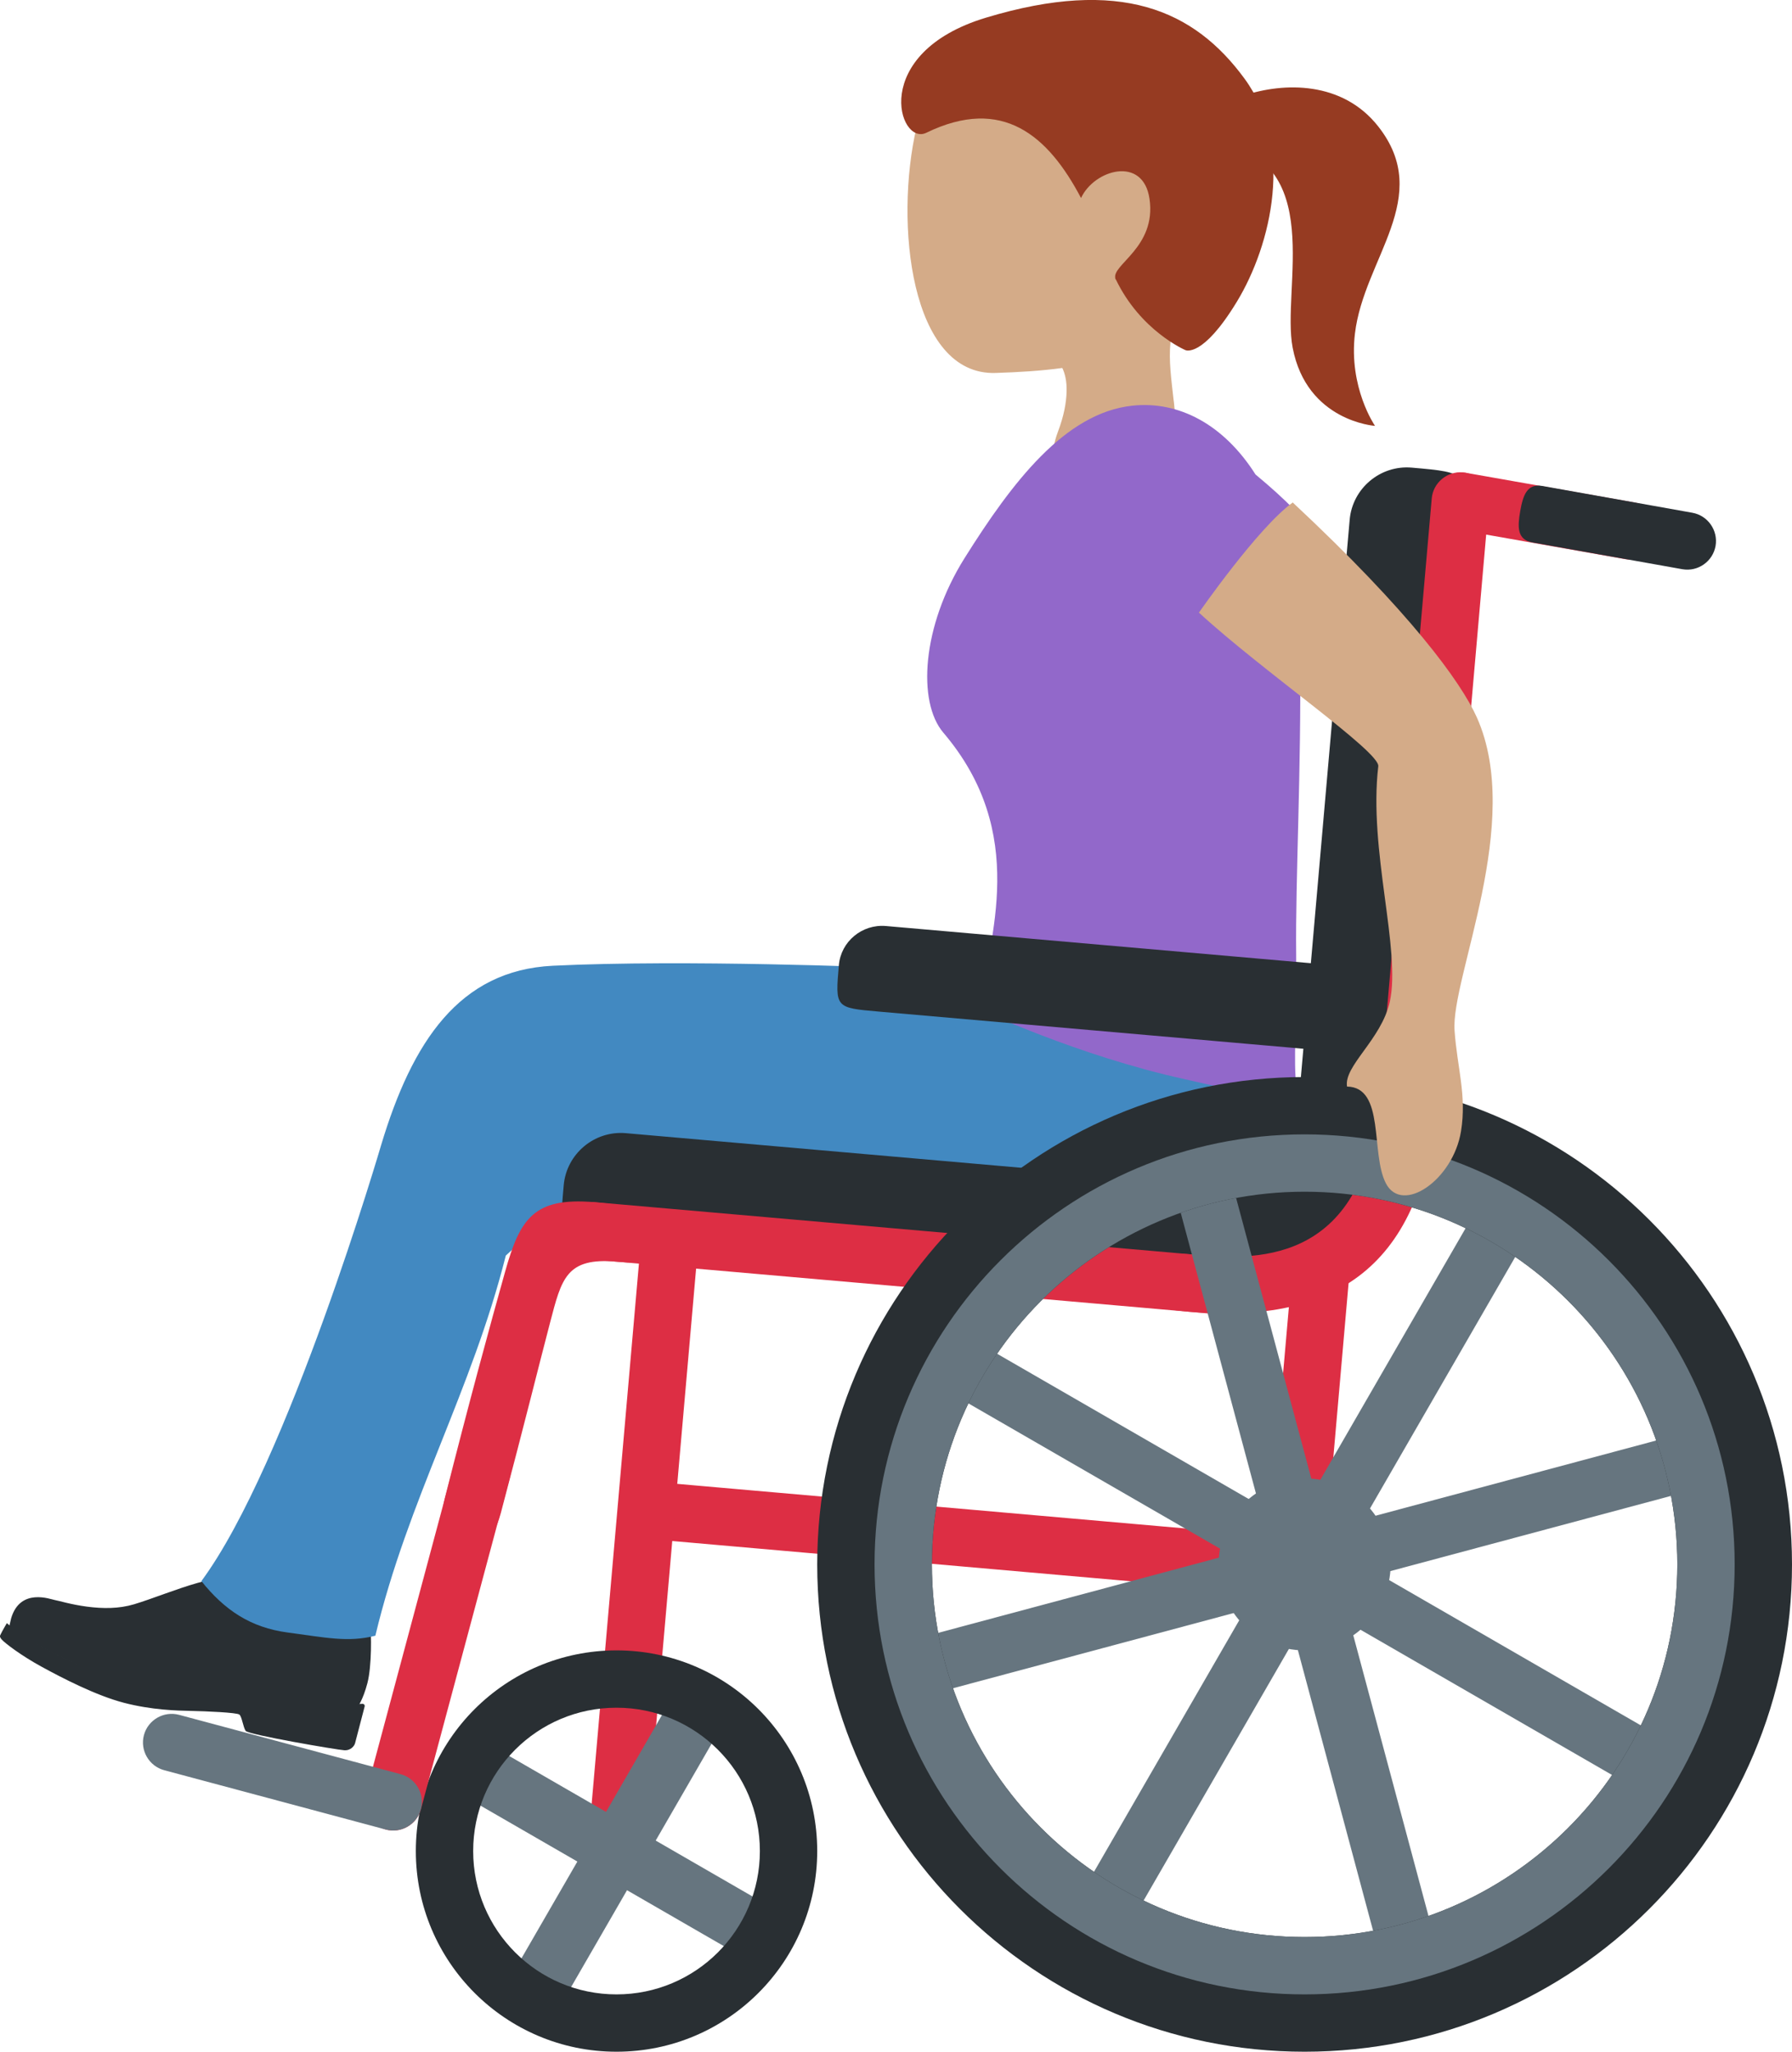 <?xml version="1.0" encoding="UTF-8" standalone="no"?>
<svg
   xmlns:dc="http://purl.org/dc/elements/1.1/"
   xmlns:cc="http://creativecommons.org/ns#"
   xmlns:rdf="http://www.w3.org/1999/02/22-rdf-syntax-ns#"
   xmlns:svg="http://www.w3.org/2000/svg"
   xmlns="http://www.w3.org/2000/svg"
   xmlns:sodipodi="http://sodipodi.sourceforge.net/DTD/sodipodi-0.dtd"
   xmlns:inkscape="http://www.inkscape.org/namespaces/inkscape"
   viewBox="0 0 31.252 35.785"
   id="svg2"
   version="1.1"
   inkscape:version="0.91 r13725"
   sodipodi:docname="1f469-1f3fd-200d-1f9bd.svg"
   width="31.252"
   height="35.785">
  <defs
     id="defs68" />
  <sodipodi:namedview
     pagecolor="#ffffff"
     bordercolor="#666666"
     borderopacity="1"
     objecttolerance="10"
     gridtolerance="10"
     guidetolerance="10"
     inkscape:pageopacity="0"
     inkscape:pageshadow="2"
     inkscape:window-width="640"
     inkscape:window-height="480"
     id="namedview66"
     showgrid="false"
     inkscape:zoom="6.5555556"
     inkscape:cx="16.252271"
     inkscape:cy="18"
     inkscape:window-x="0"
     inkscape:window-y="0"
     inkscape:window-maximized="0"
     inkscape:current-layer="svg2" />
  <path
     d="m 6.233,29.78 c 0,0 0.097,-0.127 0.175,-0.426 0.078,-0.299 0.069,-0.897 0.047,-0.988 -0.022,-0.091 -0.053,-0.16 -0.163,-0.158 -0.083,0.001 -0.759,0.146 -1.144,0.061 -0.716,-0.158 -0.892,-0.883 -0.892,-0.883 0,0 -0.452,0.123 -0.812,0.223 -0.361,0.101 -0.796,0.279 -1.106,0.372 -0.265,0.079 -0.543,0.078 -0.823,0.041 -0.28,-0.037 -0.496,-0.105 -0.563,-0.116 -0.067,-0.011 -0.597,-0.219 -0.757,0.317 l -0.037,0.159 c 0,0 0.871,0.645 2.209,0.993 1.338,0.348 1.646,0.009 2.511,0.234 0.866,0.226 1.355,0.171 1.355,0.171 z"
     id="path4"
     inkscape:connector-curvature="0"
     style="fill:#292f33" />
  <path
     d="m 4.284,30.189 c -0.044,-0.066 -0.065,-0.248 -0.109,-0.284 -0.043,-0.036 -0.585,-0.059 -0.839,-0.064 -0.254,-0.005 -0.691,-0.016 -1.175,-0.142 -0.484,-0.126 -1.074,-0.431 -1.436,-0.629 -0.362,-0.198 -0.632,-0.407 -0.689,-0.468 -0.057,-0.061 -0.033,-0.075 -0.02,-0.106 0.013,-0.031 0.103,-0.186 0.103,-0.186 0,0 0.214,0.195 0.607,0.407 0.393,0.212 0.792,0.399 1.514,0.587 0.722,0.188 1.204,0.199 1.606,0.195 0.501,-0.004 1.215,0.035 1.701,0.162 0.375,0.098 0.668,0.056 0.776,0.056 0.025,0 0.043,0.023 0.036,0.048 l -0.167,0.64 c -0.011,0.042 -0.07,0.128 -0.186,0.122 -0.114,-0.005 -1.678,-0.272 -1.722,-0.338 z"
     id="path6"
     inkscape:connector-curvature="0"
     style="fill:#292f33" />
  <path
     d="m 22.054,16.98 c 0.193,1.421 -0.135,2.945 -1.22,3.321 -1.039,0.36 -3.058,0.116 -3.058,0.116 0,0 -0.66,0.468 -0.426,1.231 0.133,0.434 0.314,0.645 0.262,0.692 -0.046,0.042 -0.486,0.02 -0.684,0.027 -0.528,0.02 -1.114,-0.114 -2.108,-0.301 -0.994,-0.187 -1.44,-0.16 -2.522,-0.359 -1.198,-0.22 -2.051,-0.659 -2.491,-1.745 -0.375,-0.927 0.091,-2.139 1.419,-2.764 1.08,-0.508 4.289,-0.179 5.495,-0.168 1.206,0.011 5.166,-1.285 5.333,-0.05 z"
     id="path8"
     inkscape:connector-curvature="0"
     style="fill:#4289c1" />
  <path
     d="m 5.022,28.474 c -0.656,-0.086 -1.108,-0.395 -1.51,-0.897 1.506,-2.038 3.136,-7.609 3.136,-7.609 0.541,-1.798 1.36,-3.044 2.992,-3.124 2.316,-0.113 5.772,0.032 5.772,0.032 2.296,0.13 0.738,0.727 1.448,1.573 0.712,0.845 -1.115,2.095 -2.611,2.126 -2.607,0.054 -3.902,-0.113 -5.428,1.324 -0.596,2.367 -1.706,4.252 -2.275,6.63 -0.48,0.122 -0.868,0.031 -1.524,-0.055 z"
     id="path10"
     inkscape:connector-curvature="0"
     style="fill:#4289c1" />
  <path
     d="m 20.094,0.663 c -1.405,-0.68 -3.719,-0.115 -4.11,1.557 -0.388,1.661 -0.109,4.333 1.379,4.285 1.56,-0.05 3.174,-0.266 3.921,-1.812 0.748,-1.545 0.215,-3.35 -1.19,-4.03 z"
     id="path12"
     inkscape:connector-curvature="0"
     style="fill:#d4ab88" />
  <path
     d="m 20.842,5.073 c 2.295,-2.316 -2.801,-2.46 -2.801,-2.46 -0.964,-0.038 -0.424,1.613 -0.942,2.453 -0.356,0.582 0.925,1.001 0.925,1.001 0,0 0.6,0.036 0.577,0.766 l 0,0.007 c -0.007,0.186 -0.043,0.404 -0.151,0.691 -0.54,1.423 1.347,2.463 1.887,1.037 0.213,-0.564 0.186,-1.077 0.136,-1.552 l -0.006,-0.041 c -0.077,-0.707 -0.193,-1.329 0.375,-1.902 z"
     id="path14"
     inkscape:connector-curvature="0"
     style="fill:#d4ab88" />
  <path
     d="m 21.705,1.373 c -0.879,-1.202 -2.17,-1.771 -4.509,-1.065 -2.044,0.617 -1.525,2.243 -1.042,2.008 1.331,-0.647 2.128,0.052 2.699,1.138 0.228,-0.495 1.083,-0.745 1.194,0.013 0.126,0.852 -0.68,1.158 -0.593,1.394 0.029,0.079 -0.034,-0.072 0,0 0.431,0.911 1.22,1.246 1.22,1.246 0,0 0.297,0.144 0.898,-0.847 0.601,-0.991 1.005,-2.693 0.133,-3.887 z"
     id="path16"
     inkscape:connector-curvature="0"
     style="fill:#963b22" />
  <path
     d="m 21.186,2.466 c 1.968,0.317 1.157,2.559 1.358,3.601 0.247,1.283 1.436,1.361 1.436,1.361 0,0 -0.463,-0.666 -0.35,-1.611 0.156,-1.312 1.379,-2.377 0.405,-3.613 -1.244,-1.58 -4.072,0.065 -2.849,0.262 z"
     id="path18"
     inkscape:connector-curvature="0"
     style="fill:#963b22" />
  <path
     d="m 22.605,16.647 c 0.015,1.321 -0.057,1.777 0.007,2.351 0.036,0.319 -1.252,-0.021 -1.954,-0.176 -1.883,-0.415 -3.583,-1.221 -3.583,-1.221 0.184,-1.244 0.869,-3.07 -0.624,-4.823 -0.455,-0.535 -0.375,-1.854 0.369,-3.041 0.828,-1.321 1.751,-2.535 2.926,-2.661 0.812,-0.088 1.597,0.328 2.15,1.2 2.206,1.83 0.762,1.78 0.777,3.121 0.024,2.035 -0.083,3.929 -0.068,5.25 z"
     id="path20"
     inkscape:connector-curvature="0"
     style="fill:#9268ca" />
  <g
     id="g22"
     style="fill:#dd2e44"
     transform="translate(-1.748,-0.215)">
    <path
       d="m 13.465,27.092 10.824,0.95 c 0.274,0.024 0.518,-0.181 0.542,-0.455 0.024,-0.274 -0.181,-0.518 -0.455,-0.542 l -10.824,-0.95 c -0.274,-0.024 -0.518,0.181 -0.542,0.455 -0.024,0.274 0.181,0.518 0.455,0.542 z"
       id="path24"
       inkscape:connector-curvature="0" />
    <path
       d="M 24.288,28.041 C 24.014,28.017 23.81,27.773 23.833,27.499 l 0.436,-4.981 c 0.024,-0.274 0.268,-0.478 0.542,-0.455 0.274,0.024 0.478,0.268 0.455,0.542 l -0.436,4.981 c -0.024,0.275 -0.268,0.479 -0.542,0.455 z M 13.55,20.461 c -0.274,-0.024 -0.518,0.181 -0.542,0.455 l -1.015,11.597 c -0.024,0.274 0.181,0.518 0.455,0.542 0.274,0.024 0.518,-0.181 0.542,-0.455 l 1.015,-11.597 c 0.023,-0.274 -0.181,-0.518 -0.455,-0.542 z"
       id="path26"
       inkscape:connector-curvature="0" />
  </g>
  <path
     d="m 21.776,20.377 c 1.431,-0.206 2.834,-0.148 2.345,0.544 -0.489,0.692 -1.575,1.905 -3.418,1.707 -1.844,-0.198 0.185,-2.123 1.073,-2.251 z"
     id="path28"
     inkscape:connector-curvature="0"
     style="fill:#292f33" />
  <path
     d="m 20.702,22.628 -9.962,-0.872 c -0.996,-0.087 -0.996,-0.087 -0.909,-1.083 0.048,-0.548 0.535,-0.957 1.083,-0.909 l 9.962,0.872 c 0.548,0.048 0.957,0.535 0.909,1.083 -0.087,0.996 -0.087,0.996 -1.083,0.909 z"
     id="path30"
     inkscape:connector-curvature="0"
     style="fill:#292f33" />
  <path
     d="m 21.216,22.921 -10.958,-0.959 c -0.274,-0.024 -0.478,-0.268 -0.455,-0.542 0.024,-0.274 0.268,-0.478 0.542,-0.455 l 10.958,0.959 c 0.274,0.024 0.478,0.268 0.455,0.542 -0.025,0.275 -0.268,0.479 -0.542,0.455 z"
     id="path32"
     inkscape:connector-curvature="0"
     style="fill:#dd2e44" />
  <path
     d="m 25.53,9.239 -0.872,9.962 c -0.087,0.996 -0.087,0.996 -1.083,0.909 -0.548,-0.048 -0.957,-0.535 -0.909,-1.083 l 0.872,-9.962 c 0.048,-0.548 0.535,-0.957 1.083,-0.909 0.996,0.087 0.996,0.087 0.909,1.083 z"
     id="path34"
     inkscape:connector-curvature="0"
     style="fill:#292f33" />
  <path
     d="m 25.966,8.781 -0.959,10.958 c -0.024,0.274 -0.268,0.478 -0.542,0.455 -0.274,-0.024 -0.478,-0.268 -0.455,-0.542 l 0.959,-10.958 c 0.024,-0.274 0.268,-0.478 0.542,-0.455 0.274,0.025 0.479,0.268 0.455,0.542 z"
     id="path36"
     inkscape:connector-curvature="0"
     style="fill:#dd2e44" />
  <path
     d="m 22.872,18.304 -7.552,-0.661 c -0.755,-0.066 -0.755,-0.066 -0.69,-0.812 0.036,-0.41 0.405,-0.716 0.82,-0.68 l 7.552,0.661 c 0.415,0.036 0.726,0.402 0.69,0.812 -0.064,0.746 -0.064,0.746 -0.82,0.68 z"
     id="path38"
     inkscape:connector-curvature="0"
     style="fill:#292f33" />
  <path
     d="m 20.805,21.881 c 1.004,0.088 2.989,0.261 3.25,-2.727 0.261,-2.988 1.258,-2.901 0.996,0.087 -0.262,2.988 -1.909,3.848 -4.333,3.636 -1.993,-0.174 -1.906,-1.17 0.087,-0.996 z m -10.449,-0.914 c 1.993,0.166 2.392,1.218 0.4,1.039 -0.883,-0.079 -0.962,0.297 -1.163,1.063 -0.189,0.721 -0.456,1.803 -0.858,3.318 -0.295,1.112 -1.221,0.712 -0.977,-0.257 0.411,-1.63 0.798,-3.05 1.052,-3.953 0.258,-0.922 0.502,-1.297 1.546,-1.21 z"
     id="path40"
     inkscape:connector-curvature="0"
     style="fill:#dd2e44" />
  <g
     id="g42"
     style="fill:#66757f"
     transform="translate(-1.748,-0.215)">
    <circle
       cx="24.5"
       cy="27.5"
       r="1.5"
       id="circle44" />
    <path
       d="m 31.245,30.817 -6.062,-3.5 3.5,-6.062 -0.866,-0.5 -3.5,6.062 -6.062,-3.5 -0.5,0.866 6.062,3.5 -3.5,6.062 0.866,0.5 3.5,-6.062 6.062,3.5 z"
       id="path46"
       inkscape:connector-curvature="0" />
    <path
       d="m 26.924,34.615 -1.812,-6.761 6.762,-1.812 -0.259,-0.966 -6.761,1.812 -1.812,-6.762 -0.966,0.259 1.812,6.761 -6.762,1.812 0.259,0.966 6.761,-1.812 1.812,6.762 z"
       id="path48"
       inkscape:connector-curvature="0" />
  </g>
  <path
     d="m 22.752,18.785 c -4.694,0 -8.5,3.806 -8.5,8.5 0,4.694 3.806,8.5 8.5,8.5 4.694,0 8.5,-3.806 8.5,-8.5 0,-4.694 -3.806,-8.5 -8.5,-8.5 z m 0,15 c -3.59,0 -6.5,-2.91 -6.5,-6.5 0,-3.59 2.91,-6.5 6.5,-6.5 3.59,0 6.5,2.91 6.5,6.5 0,3.59 -2.91,6.5 -6.5,6.5 z"
     id="path50"
     inkscape:connector-curvature="0"
     style="fill:#292f33" />
  <path
     d="m 22.752,19.785 c -4.142,0 -7.5,3.358 -7.5,7.5 0,4.142 3.358,7.5 7.5,7.5 4.142,0 7.5,-3.358 7.5,-7.5 0,-4.142 -3.358,-7.5 -7.5,-7.5 z m 0,14 c -3.59,0 -6.5,-2.91 -6.5,-6.5 0,-3.59 2.91,-6.5 6.5,-6.5 3.59,0 6.5,2.91 6.5,6.5 0,3.59 -2.91,6.5 -6.5,6.5 z m -9.152,-0.433 -2.165,-1.25 1.25,-2.165 -0.866,-0.5 -1.25,2.165 -2.165,-1.25 -0.5,0.866 2.165,1.25 -1.25,2.165 0.866,0.5 1.25,-2.165 2.165,1.25 z"
     id="path52"
     inkscape:connector-curvature="0"
     style="fill:#66757f" />
  <path
     d="m 10.752,28.785 c -1.933,0 -3.5,1.567 -3.5,3.5 0,1.933 1.567,3.5 3.5,3.5 1.933,0 3.5,-1.567 3.5,-3.5 0,-1.933 -1.567,-3.5 -3.5,-3.5 z m 0,6 c -1.381,0 -2.5,-1.119 -2.5,-2.5 0,-1.381 1.119,-2.5 2.5,-2.5 1.381,0 2.5,1.119 2.5,2.5 0,1.381 -1.119,2.5 -2.5,2.5 z"
     id="path54"
     inkscape:connector-curvature="0"
     style="fill:#292f33" />
  <path
     d="m 8.54,25.148 c -0.266,-0.071 -0.541,0.088 -0.612,0.354 l -1.553,5.796 c -0.071,0.266 0.088,0.541 0.354,0.612 0.266,0.071 0.541,-0.088 0.612,-0.354 l 1.553,-5.796 c 0.07,-0.265 -0.089,-0.541 -0.354,-0.612 z"
     id="path56"
     inkscape:connector-curvature="0"
     style="fill:#dd2e44" />
  <path
     d="m 6.728,31.91 -3.864,-1.035 c -0.266,-0.071 -0.425,-0.347 -0.354,-0.612 0.071,-0.266 0.347,-0.425 0.612,-0.354 l 3.864,1.035 c 0.266,0.071 0.426,0.346 0.354,0.612 -0.071,0.266 -0.346,0.425 -0.612,0.354 z"
     id="path58"
     inkscape:connector-curvature="0"
     style="fill:#66757f" />
  <path
     d="m 28.355,9.754 -2.954,-0.521 c -0.271,-0.048 -0.453,-0.308 -0.406,-0.579 0.048,-0.271 0.308,-0.453 0.579,-0.406 l 2.954,0.521 c 0.271,0.048 0.453,0.308 0.406,0.579 -0.048,0.272 -0.308,0.454 -0.579,0.406 z"
     id="path60"
     inkscape:connector-curvature="0"
     style="fill:#dd2e44" />
  <path
     d="m 29.34,9.928 -2.615,-0.467 c -0.271,-0.048 -0.26,-0.274 -0.213,-0.545 0.048,-0.271 0.116,-0.487 0.386,-0.44 l 2.615,0.467 c 0.271,0.048 0.453,0.308 0.406,0.579 -0.048,0.271 -0.308,0.454 -0.579,0.406 z"
     id="path62"
     inkscape:connector-curvature="0"
     style="fill:#292f33" />
  <path
     d="m 20.909,10.685 c 1.111,1.023 3.158,2.426 3.128,2.68 -0.174,1.464 0.402,3.203 0.2,4.11 -0.147,0.657 -0.805,1.117 -0.745,1.476 0.667,0.012 0.407,1.163 0.677,1.687 0.284,0.551 1.174,-0.056 1.311,-0.909 0.101,-0.627 -0.068,-1.112 -0.113,-1.757 -0.064,-0.918 1.207,-3.625 0.39,-5.457 -0.276,-0.618 -1.167,-1.842 -3.212,-3.751 -0.608,0.439 -1.636,1.921 -1.636,1.921 z"
     id="path64"
     inkscape:connector-curvature="0"
     style="fill:#d4ab88" />
</svg>
